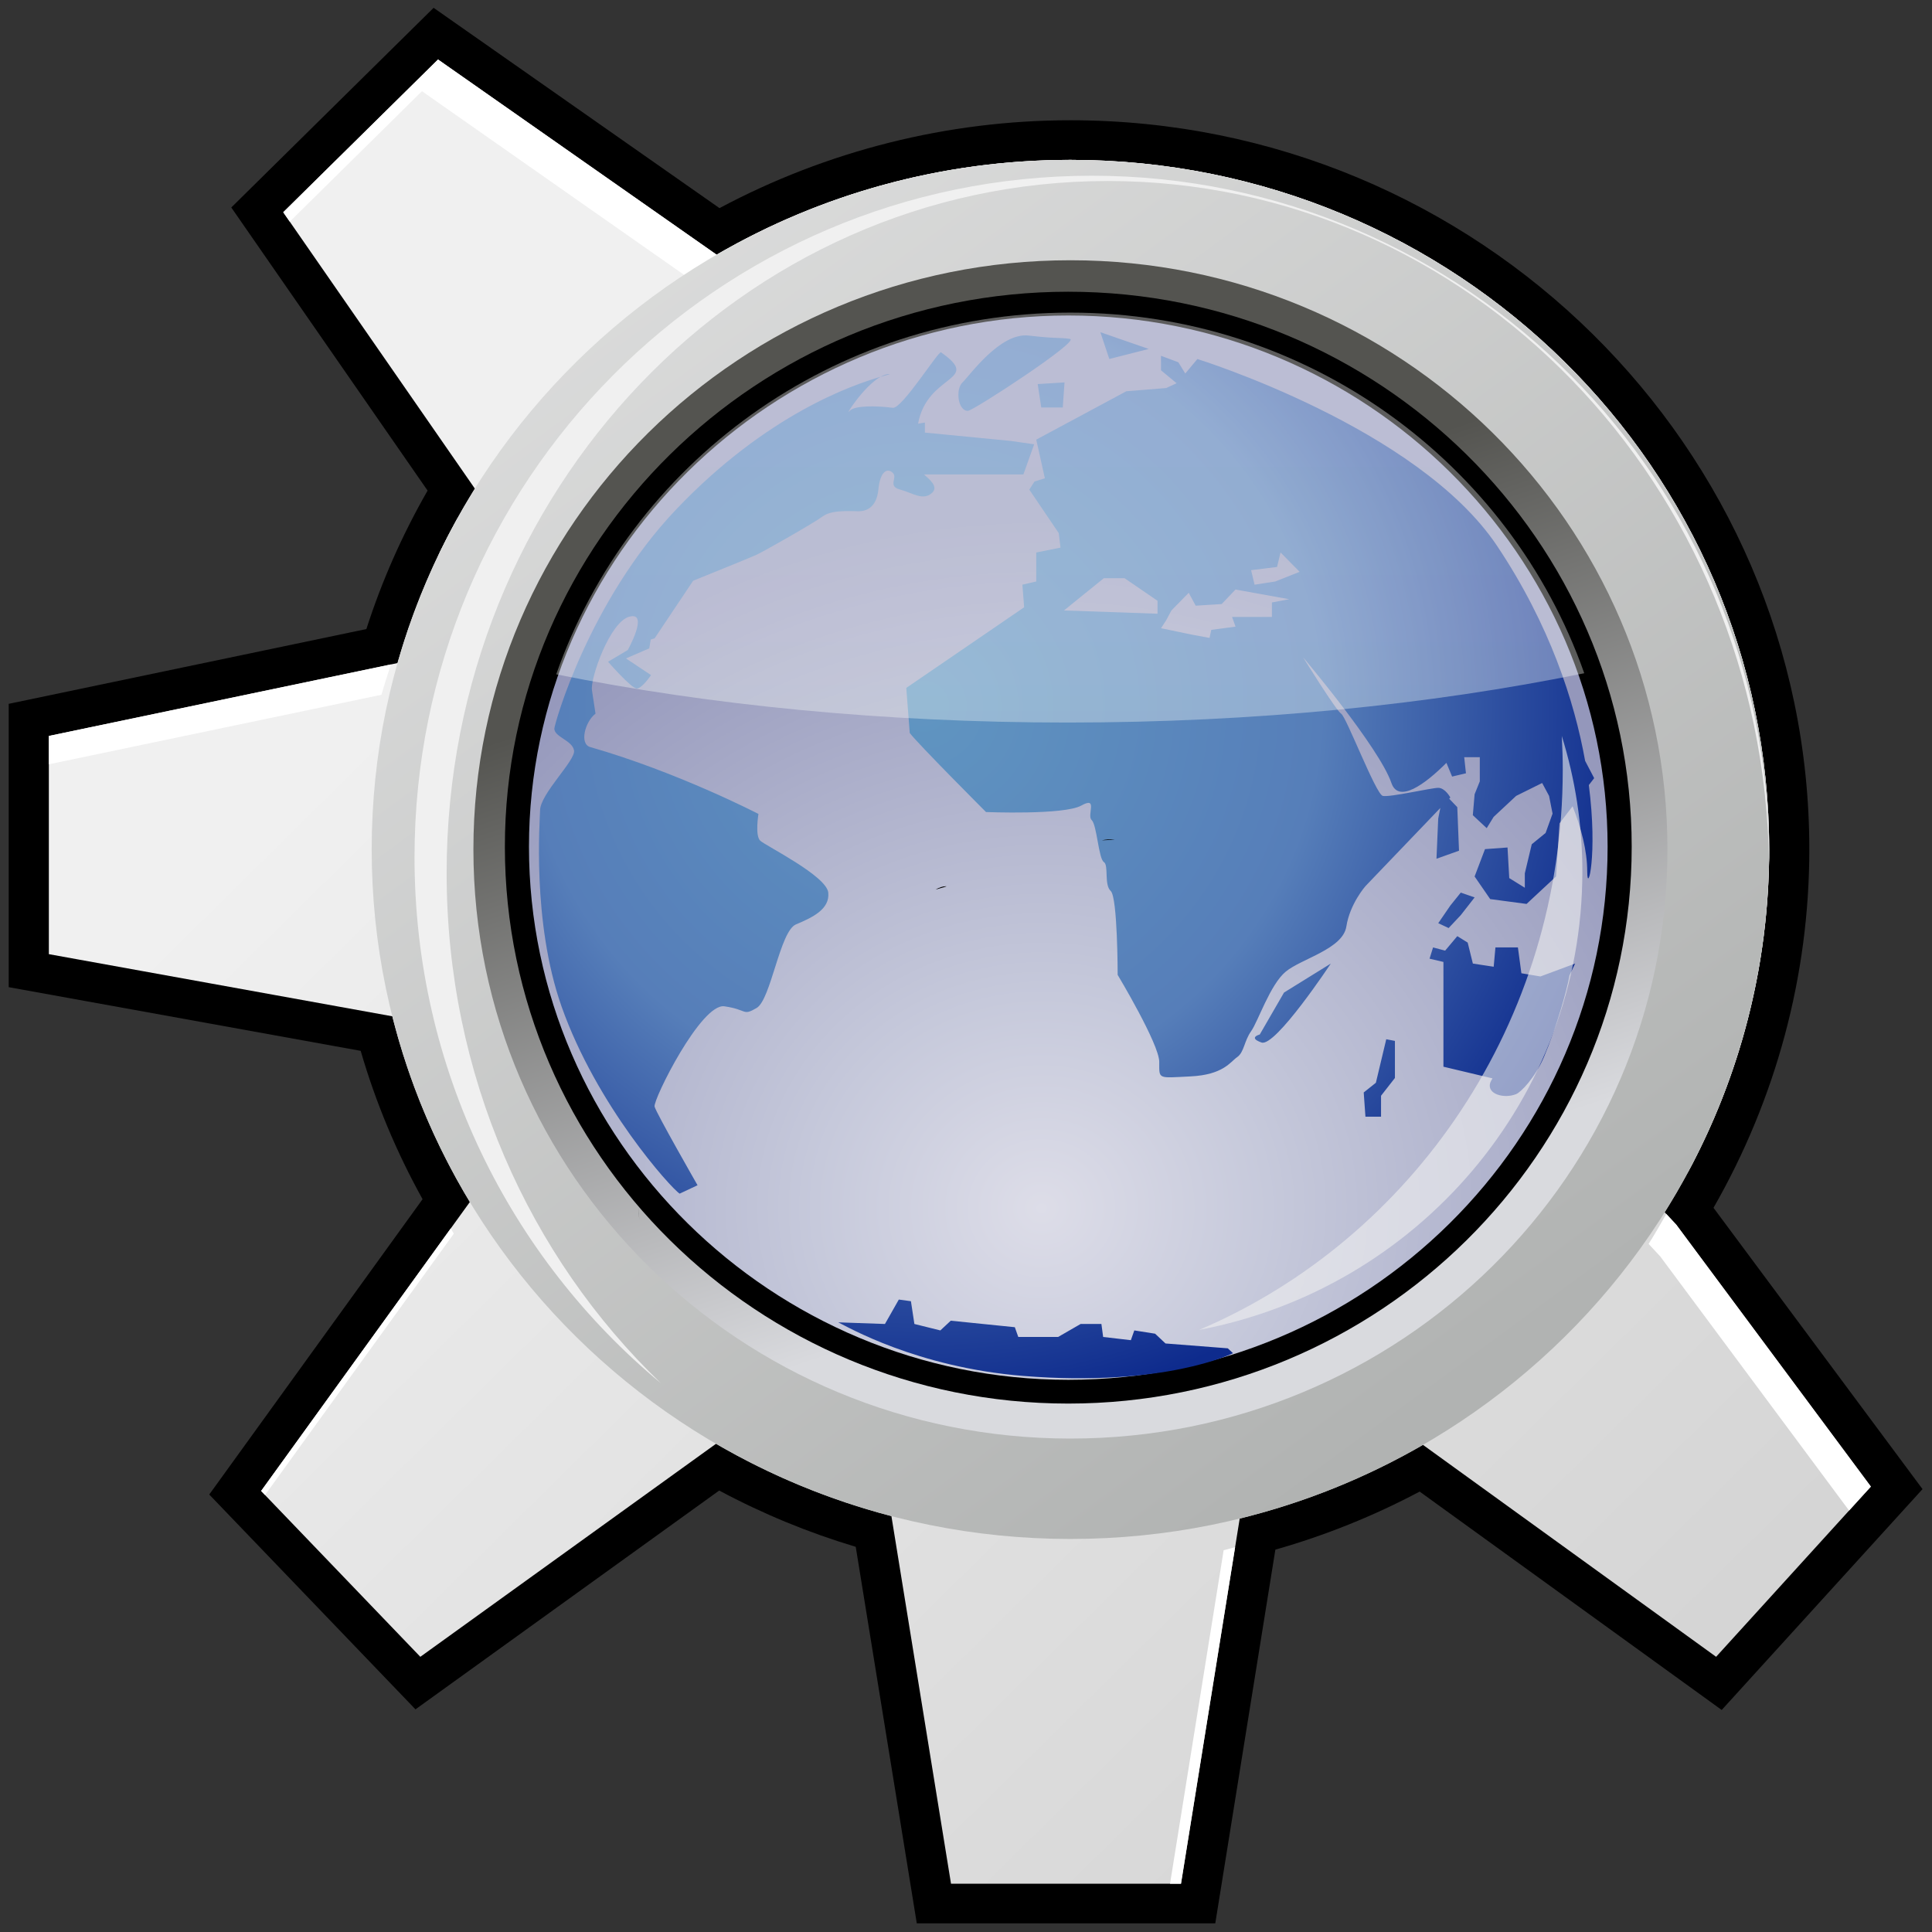 <?xml version="1.0" encoding="UTF-8" standalone="no"?>
<!-- Created with Sodipodi ("http://www.sodipodi.com/") -->
<svg
   xmlns:a="http://ns.adobe.com/AdobeSVGViewerExtensions/3.0/"
   xmlns:dc="http://purl.org/dc/elements/1.1/"
   xmlns:cc="http://creativecommons.org/ns#"
   xmlns:rdf="http://www.w3.org/1999/02/22-rdf-syntax-ns#"
   xmlns:svg="http://www.w3.org/2000/svg"
   xmlns="http://www.w3.org/2000/svg"
   xmlns:xlink="http://www.w3.org/1999/xlink"
   xmlns:sodipodi="http://sodipodi.sourceforge.net/DTD/sodipodi-0.dtd"
   xmlns:inkscape="http://www.inkscape.org/namespaces/inkscape"
   width="48pt"
   height="48pt"
   viewBox="0 0 256 256"
   style="overflow:visible;enable-background:new 0 0 256 256"
   xml:space="preserve"
   id="svg153"
   sodipodi:version="0.32"
   sodipodi:docname="setup_general.svg"
   sodipodi:docbase="/home/cschalle/gnome-themes-extras/Nuvola/icons/scalable/apps"
   inkscape:version="0.46"
   inkscape:output_extension="org.inkscape.output.svg.inkscape"
   inkscape:export-filename="D:\workspace\com.wwindows.office.ooxml.libs\src\com\joffice\ui\resources\images\tools\setup_general.png"
   inkscape:export-xdpi="36"
   inkscape:export-ydpi="36"><rect x="0" y="0" width="256" height="256" fill="#333333" stroke="none"/>
  <defs
   id="defs222"><inkscape:perspective
   sodipodi:type="inkscape:persp3d"
   inkscape:vp_x="0 : 30 : 1"
   inkscape:vp_y="0 : 1000 : 0"
   inkscape:vp_z="60 : 30 : 1"
   inkscape:persp3d-origin="30 : 20 : 1"
   id="perspective52" />
    
    
    <linearGradient
   y2="219.989"
   x2="218.908"
   y1="73.981"
   x1="72.899"
   gradientUnits="userSpaceOnUse"
   id="XMLID_1_">
      <stop
   id="stop160"
   style="stop-color:#F0F0F0"
   offset="0" />
      <stop
   id="stop161"
   style="stop-color:#D4D4D4"
   offset="1" />
      <a:midPointStop
   id="midPointStop162"
   style="stop-color:#F0F0F0"
   offset="0" />
      <a:midPointStop
   id="midPointStop163"
   style="stop-color:#F0F0F0"
   offset="0.5" />
      <a:midPointStop
   id="midPointStop164"
   style="stop-color:#D4D4D4"
   offset="1" />
    </linearGradient>
    
    
    <linearGradient
   gradientTransform="matrix(1,0,0,-1,56.2,421.1)"
   y2="243.077"
   x2="133.502"
   y1="457.87"
   x1="-26.216"
   gradientUnits="userSpaceOnUse"
   id="XMLID_2_">
      <stop
   id="stop168"
   style="stop-color:#F0F0F0"
   offset="0" />
      <stop
   id="stop169"
   style="stop-color:#B1B3B2"
   offset="1" />
      <a:midPointStop
   id="midPointStop170"
   style="stop-color:#F0F0F0"
   offset="0" />
      <a:midPointStop
   id="midPointStop171"
   style="stop-color:#F0F0F0"
   offset="0.5" />
      <a:midPointStop
   id="midPointStop172"
   style="stop-color:#B1B3B2"
   offset="1" />
    </linearGradient>
    
    
    <linearGradient
   gradientTransform="matrix(1,0,0,-1,56.2,421.1)"
   y2="261.29"
   x2="100.019"
   y1="343.67"
   x1="72.559"
   gradientUnits="userSpaceOnUse"
   id="XMLID_3_">
      <stop
   id="stop176"
   style="stop-color:#545450"
   offset="0" />
      <stop
   id="stop177"
   style="stop-color:#D9DADE"
   offset="1" />
      <a:midPointStop
   id="midPointStop178"
   style="stop-color:#545450"
   offset="0" />
      <a:midPointStop
   id="midPointStop179"
   style="stop-color:#545450"
   offset="0.5" />
      <a:midPointStop
   id="midPointStop180"
   style="stop-color:#D9DADE"
   offset="1" />
    </linearGradient>
    
    
    <radialGradient
   gradientUnits="userSpaceOnUse"
   gradientTransform="matrix(1.101,0,0,-1.043,241.215,627.925)"
   fy="452"
   fx="-95.179"
   r="84.68"
   cy="452"
   cx="-95.179"
   id="XMLID_4_">
      <stop
   id="stop184"
   style="stop-color:#DDDDE8"
   offset="0" />
      <stop
   id="stop185"
   style="stop-color:#C6C9DB"
   offset="0.303" />
      <stop
   id="stop186"
   style="stop-color:#9497BB"
   offset="1" />
      <a:midPointStop
   id="midPointStop187"
   style="stop-color:#DDDDE8"
   offset="0" />
      <a:midPointStop
   id="midPointStop188"
   style="stop-color:#DDDDE8"
   offset="0.5" />
      <a:midPointStop
   id="midPointStop189"
   style="stop-color:#C6C9DB"
   offset="0.303" />
      <a:midPointStop
   id="midPointStop190"
   style="stop-color:#C6C9DB"
   offset="0.5" />
      <a:midPointStop
   id="midPointStop191"
   style="stop-color:#9497BB"
   offset="1" />
    </radialGradient>
    
    <radialGradient
   gradientUnits="userSpaceOnUse"
   gradientTransform="matrix(1,0,0,-1,224.5,604.5)"
   fy="511.354"
   fx="-102.788"
   r="89.141"
   cy="511.354"
   cx="-102.788"
   id="XMLID_5_">
      <stop
   id="stop194"
   style="stop-color:#6095C1"
   offset="0" />
      <stop
   id="stop195"
   style="stop-color:#567EB9"
   offset="0.556" />
      <stop
   id="stop196"
   style="stop-color:#0E2B8D"
   offset="1" />
      <a:midPointStop
   id="midPointStop197"
   style="stop-color:#6095C1"
   offset="0" />
      <a:midPointStop
   id="midPointStop198"
   style="stop-color:#6095C1"
   offset="0.5" />
      <a:midPointStop
   id="midPointStop199"
   style="stop-color:#567EB9"
   offset="0.556" />
      <a:midPointStop
   id="midPointStop200"
   style="stop-color:#567EB9"
   offset="0.5" />
      <a:midPointStop
   id="midPointStop201"
   style="stop-color:#0E2B8D"
   offset="1" />
    </radialGradient>
    
    
    <linearGradient
   y2="127.196"
   x2="139.995"
   y1="49.196"
   x1="139.995"
   gradientUnits="userSpaceOnUse"
   id="XMLID_6_">
      <stop
   id="stop205"
   style="stop-color:#FFFFFF"
   offset="0" />
      <stop
   id="stop206"
   style="stop-color:#FDFEFD"
   offset="0.419" />
      <stop
   id="stop207"
   style="stop-color:#F6FBF7"
   offset="0.593" />
      <stop
   id="stop208"
   style="stop-color:#EAF7ED"
   offset="0.722" />
      <stop
   id="stop209"
   style="stop-color:#D8F0DF"
   offset="0.828" />
      <stop
   id="stop210"
   style="stop-color:#C1E7CC"
   offset="0.919" />
      <stop
   id="stop211"
   style="stop-color:#A6DCB5"
   offset="1" />
      <a:midPointStop
   id="midPointStop212"
   style="stop-color:#FFFFFF"
   offset="0" />
      <a:midPointStop
   id="midPointStop213"
   style="stop-color:#FFFFFF"
   offset="0.853" />
      <a:midPointStop
   id="midPointStop214"
   style="stop-color:#A6DCB5"
   offset="1" />
    </linearGradient>
    
    
    
    
    
    
  <linearGradient
   inkscape:collect="always"
   xlink:href="#XMLID_6_"
   id="linearGradient2456"
   gradientUnits="userSpaceOnUse"
   x1="139.995"
   y1="49.196"
   x2="139.995"
   y2="127.196" /><radialGradient
   inkscape:collect="always"
   xlink:href="#XMLID_5_"
   id="radialGradient2460"
   gradientUnits="userSpaceOnUse"
   gradientTransform="matrix(1,0,0,-1,224.5,604.5)"
   cx="-102.788"
   cy="511.354"
   fx="-102.788"
   fy="511.354"
   r="89.141" /><radialGradient
   inkscape:collect="always"
   xlink:href="#XMLID_4_"
   id="radialGradient2463"
   gradientUnits="userSpaceOnUse"
   gradientTransform="matrix(1.101,0,0,-1.043,241.215,627.925)"
   cx="-95.179"
   cy="452"
   fx="-95.179"
   fy="452"
   r="84.68" /><linearGradient
   inkscape:collect="always"
   xlink:href="#XMLID_3_"
   id="linearGradient2467"
   gradientUnits="userSpaceOnUse"
   gradientTransform="matrix(1,0,0,-1,56.2,421.1)"
   x1="72.559"
   y1="343.67"
   x2="100.019"
   y2="261.29" /><linearGradient
   inkscape:collect="always"
   xlink:href="#XMLID_2_"
   id="linearGradient2471"
   gradientUnits="userSpaceOnUse"
   gradientTransform="matrix(1,0,0,-1,56.2,421.1)"
   x1="-26.216"
   y1="457.87"
   x2="133.502"
   y2="243.077" /><linearGradient
   inkscape:collect="always"
   xlink:href="#XMLID_1_"
   id="linearGradient2475"
   gradientUnits="userSpaceOnUse"
   x1="72.899"
   y1="73.981"
   x2="218.908"
   y2="219.989" /><linearGradient
   inkscape:collect="always"
   xlink:href="#XMLID_1_"
   id="linearGradient2498"
   gradientUnits="userSpaceOnUse"
   x1="72.899"
   y1="73.981"
   x2="218.908"
   y2="219.989" /><linearGradient
   inkscape:collect="always"
   xlink:href="#XMLID_2_"
   id="linearGradient2500"
   gradientUnits="userSpaceOnUse"
   gradientTransform="matrix(1,0,0,-1,56.2,421.1)"
   x1="-26.216"
   y1="457.87"
   x2="133.502"
   y2="243.077" /><linearGradient
   inkscape:collect="always"
   xlink:href="#XMLID_3_"
   id="linearGradient2502"
   gradientUnits="userSpaceOnUse"
   gradientTransform="matrix(1,0,0,-1,56.2,421.1)"
   x1="72.559"
   y1="343.67"
   x2="100.019"
   y2="261.29" /><radialGradient
   inkscape:collect="always"
   xlink:href="#XMLID_4_"
   id="radialGradient2504"
   gradientUnits="userSpaceOnUse"
   gradientTransform="matrix(1.101,0,0,-1.043,241.215,627.925)"
   cx="-95.179"
   cy="452"
   fx="-95.179"
   fy="452"
   r="84.68" /><radialGradient
   inkscape:collect="always"
   xlink:href="#XMLID_5_"
   id="radialGradient2506"
   gradientUnits="userSpaceOnUse"
   gradientTransform="matrix(1,0,0,-1,224.5,604.5)"
   cx="-102.788"
   cy="511.354"
   fx="-102.788"
   fy="511.354"
   r="89.141" /><linearGradient
   inkscape:collect="always"
   xlink:href="#XMLID_6_"
   id="linearGradient2508"
   gradientUnits="userSpaceOnUse"
   x1="139.995"
   y1="49.196"
   x2="139.995"
   y2="127.196" /><linearGradient
   inkscape:collect="always"
   xlink:href="#XMLID_6_"
   id="linearGradient2515"
   gradientUnits="userSpaceOnUse"
   x1="139.995"
   y1="49.196"
   x2="139.995"
   y2="127.196"
   gradientTransform="translate(6.095,2.216)" /><radialGradient
   inkscape:collect="always"
   xlink:href="#XMLID_5_"
   id="radialGradient2519"
   gradientUnits="userSpaceOnUse"
   gradientTransform="matrix(1,0,0,-1,230.595,606.716)"
   cx="-102.788"
   cy="511.354"
   fx="-102.788"
   fy="511.354"
   r="89.141" /><radialGradient
   inkscape:collect="always"
   xlink:href="#XMLID_4_"
   id="radialGradient2522"
   gradientUnits="userSpaceOnUse"
   gradientTransform="matrix(1.101,0,0,-1.043,247.311,630.141)"
   cx="-95.179"
   cy="452"
   fx="-95.179"
   fy="452"
   r="84.68" /><linearGradient
   inkscape:collect="always"
   xlink:href="#XMLID_3_"
   id="linearGradient2526"
   gradientUnits="userSpaceOnUse"
   gradientTransform="matrix(1,0,0,-1,62.295,423.316)"
   x1="72.559"
   y1="343.67"
   x2="100.019"
   y2="261.29" /><linearGradient
   inkscape:collect="always"
   xlink:href="#XMLID_2_"
   id="linearGradient2530"
   gradientUnits="userSpaceOnUse"
   gradientTransform="matrix(1,0,0,-1,62.295,423.316)"
   x1="-26.216"
   y1="457.87"
   x2="133.502"
   y2="243.077" /><linearGradient
   inkscape:collect="always"
   xlink:href="#XMLID_1_"
   id="linearGradient2534"
   gradientUnits="userSpaceOnUse"
   x1="72.899"
   y1="73.981"
   x2="218.908"
   y2="219.989"
   gradientTransform="translate(6.095,2.216)" /><linearGradient
   inkscape:collect="always"
   xlink:href="#XMLID_1_"
   id="linearGradient2556"
   gradientUnits="userSpaceOnUse"
   gradientTransform="translate(6.095,2.216)"
   x1="72.899"
   y1="73.981"
   x2="218.908"
   y2="219.989" /><linearGradient
   inkscape:collect="always"
   xlink:href="#XMLID_2_"
   id="linearGradient2558"
   gradientUnits="userSpaceOnUse"
   gradientTransform="matrix(1,0,0,-1,62.295,423.316)"
   x1="-26.216"
   y1="457.87"
   x2="133.502"
   y2="243.077" /><linearGradient
   inkscape:collect="always"
   xlink:href="#XMLID_3_"
   id="linearGradient2560"
   gradientUnits="userSpaceOnUse"
   gradientTransform="matrix(1,0,0,-1,62.295,423.316)"
   x1="72.559"
   y1="343.67"
   x2="100.019"
   y2="261.29" /><radialGradient
   inkscape:collect="always"
   xlink:href="#XMLID_4_"
   id="radialGradient2562"
   gradientUnits="userSpaceOnUse"
   gradientTransform="matrix(1.101,0,0,-1.043,247.311,630.141)"
   cx="-95.179"
   cy="452"
   fx="-95.179"
   fy="452"
   r="84.68" /><radialGradient
   inkscape:collect="always"
   xlink:href="#XMLID_5_"
   id="radialGradient2564"
   gradientUnits="userSpaceOnUse"
   gradientTransform="matrix(1,0,0,-1,230.595,606.716)"
   cx="-102.788"
   cy="511.354"
   fx="-102.788"
   fy="511.354"
   r="89.141" /><linearGradient
   inkscape:collect="always"
   xlink:href="#XMLID_6_"
   id="linearGradient2566"
   gradientUnits="userSpaceOnUse"
   gradientTransform="translate(6.095,2.216)"
   x1="139.995"
   y1="49.196"
   x2="139.995"
   y2="127.196" /></defs>
  <sodipodi:namedview
   id="base"
   showgrid="false"
   inkscape:zoom="7.7"
   inkscape:cx="14.480519"
   inkscape:cy="29.373958"
   inkscape:window-width="1366"
   inkscape:window-height="718"
   inkscape:window-x="-8"
   inkscape:window-y="-8"
   inkscape:current-layer="svg153" />
  
  <path
   id="path218"
   style="stroke:none"
   d="" /><g
   id="g2539"
   transform="matrix(1.064,0,0,1.05,-13.627,-6.541)"><path
     style="stroke:none"
     d="M 63.821,10.203 L 41.611,32.413 C 41.611,32.413 63.035,63.724 66.058,68.142 C 62.911,73.695 60.359,79.544 58.435,85.613 C 53.469,86.665 13.891,95.05 13.891,95.05 L 13.891,130.805 C 13.891,130.805 52.474,137.878 57.724,138.841 C 59.592,145.348 62.173,151.615 65.433,157.562 C 62.287,161.974 38.866,194.831 38.866,194.831 L 64.549,221.941 C 64.549,221.941 97.947,197.559 102.373,194.329 C 107.797,197.267 113.488,199.644 119.377,201.432 C 120.238,206.816 126.979,248.947 126.979,248.947 L 164.152,248.947 C 164.152,248.947 170.769,207.239 171.635,201.786 C 177.867,199.988 183.882,197.536 189.604,194.461 C 194.006,197.687 227.22,222.02 227.22,222.02 L 252.229,194.149 C 252.229,194.149 227.34,160.207 226.198,158.648 C 233.983,144.885 238.131,129.344 238.131,113.423 C 238.131,62.685 196.852,21.406 146.112,21.406 C 130.811,21.406 115.787,25.26 102.409,32.494 C 98.044,29.394 66.807,7.216 66.807,7.216 L 63.821,10.203 z"
     id="path157" /><path
     style="fill:url(#linearGradient2556);stroke:none"
     d="M 226.523,215.31 L 245.796,193.831 L 221.565,160.785 L 220.118,159.209 C 228.365,145.909 233.131,130.224 233.131,113.422 C 233.131,65.364 194.173,26.405 146.112,26.405 C 130.035,26.405 114.979,30.771 102.056,38.374 L 67.357,13.738 L 48.081,33.014 L 71.947,67.894 C 67.777,74.672 64.511,82.062 62.315,89.902 L 18.891,99.102 L 18.891,126.639 L 61.667,134.482 C 63.744,142.836 67.027,150.711 71.321,157.916 L 45.326,194.382 L 65.153,215.311 L 101.979,188.427 C 108.729,192.406 116.061,195.502 123.819,197.553 L 131.242,243.948 L 159.882,243.948 L 167.195,197.863 C 175.312,195.842 182.978,192.684 190.015,188.565 L 226.523,215.31 z"
     id="path165" /><path
     style="fill:#ffffff;stroke:none"
     d="M 221.565,160.784 L 220.319,159.427 C 219.612,160.705 218.885,161.97 218.118,163.208 L 219.565,164.784 L 243.082,196.855 L 245.797,193.83 L 221.565,160.784 z M 68.943,161.252 L 45.327,194.381 L 45.813,194.894 L 69.322,161.915 C 69.192,161.696 69.072,161.472 68.943,161.252 z M 65.357,17.738 L 100.055,42.374 C 112.978,34.771 128.034,30.405 144.111,30.405 C 192.172,30.405 231.13,69.364 231.13,117.422 C 231.13,130.642 228.169,143.166 222.893,154.386 C 229.422,142.178 233.13,128.235 233.13,113.422 C 233.13,65.364 194.172,26.405 146.111,26.405 C 130.034,26.405 114.978,30.771 102.055,38.374 L 67.357,13.738 L 48.081,33.014 L 48.894,34.202 L 65.357,17.738 z M 69.947,71.894 L 69.779,71.648 C 68.9,73.251 68.069,74.882 67.289,76.544 C 68.131,74.967 69.013,73.413 69.947,71.894 z M 165.195,201.862 L 158.517,243.947 L 159.882,243.947 L 166.62,201.479 C 166.145,201.606 165.673,201.742 165.195,201.862 z M 60.315,93.903 C 60.676,92.613 61.077,91.341 61.495,90.077 L 18.891,99.103 L 18.891,102.679 L 60.315,93.903 z"
     id="path166" /><path
     style="fill:url(#linearGradient2558);stroke:none"
     d="M 146.112,26.405 C 194.173,26.405 233.131,65.364 233.131,113.422 C 233.131,161.48 194.173,200.44 146.112,200.44 C 98.055,200.44 59.096,161.48 59.096,113.422 C 59.096,65.364 98.054,26.405 146.112,26.405"
     id="path173" /><path
     style="fill:#f0f0f0;stroke:none"
     d="M 68.429,116.422 C 68.429,68.18 105.298,29.072 150.778,29.072 C 195.836,29.072 232.432,67.453 233.114,115.072 C 233.115,114.854 233.13,114.64 233.13,114.422 C 233.13,66.917 195.366,28.405 148.778,28.405 C 102.194,28.405 64.429,66.916 64.429,114.422 C 64.429,141.131 76.368,164.998 95.099,180.775 C 78.707,164.808 68.429,141.889 68.429,116.422 z"
     id="path174" /><path
     style="fill:url(#linearGradient2560);stroke:none"
     d="M 146.112,39.072 C 187.176,39.072 220.463,72.36 220.463,113.421 C 220.463,154.484 187.177,187.77 146.112,187.77 C 105.051,187.77 71.763,154.484 71.763,113.421 C 71.762,72.36 105.051,39.072 146.112,39.072"
     id="path181" /><path
     style="stroke:none"
     d="M 75.682,113.085 C 75.682,151.831 107.156,183.354 145.843,183.354 C 184.533,183.354 216.011,151.832 216.011,113.085 C 216.011,74.464 184.533,43.044 145.843,43.044 C 107.156,43.047 75.682,74.466 75.682,113.085 z"
     id="path182" /><path
     style="fill:url(#radialGradient2562);stroke:none"
     d="M 145.843,180.354 C 182.927,180.354 213.011,150.147 213.011,113.085 C 213.011,76.259 182.928,46.044 145.843,46.044 C 109.023,46.046 78.682,76.258 78.682,113.085 C 78.682,150.147 109.023,180.354 145.843,180.354 z"
     id="path192" /><path
     style="fill:url(#radialGradient2564);stroke:none"
     d="M 123.534,53.432 C 123.202,53.432 122.839,53.569 122.467,53.78 C 123.34,53.523 123.752,53.432 123.534,53.432 z M 145.159,57.652 L 145.377,54.489 L 142.038,54.699 L 142.48,57.652 L 145.159,57.652 L 145.159,57.652 z M 107.483,112.323 C 106.813,111.69 107.261,108.944 107.261,108.944 C 107.261,108.944 97.227,103.671 86.304,100.502 C 84.956,100.111 85.637,97.338 86.969,96.286 L 86.525,93.322 C 86.304,91.849 88.756,84.674 91.209,84.044 C 93.662,83.407 90.986,88.262 90.986,88.262 L 88.534,89.74 C 88.534,89.74 91.43,93.115 92.103,93.115 C 92.77,93.115 93.884,91.426 93.884,91.426 L 90.764,89.321 L 93.662,88.051 L 93.844,86.938 L 94.33,86.784 L 99.128,79.517 C 102.443,78.16 106.519,76.479 107.037,76.23 C 107.93,75.811 114.171,72.226 115.286,71.38 C 116.403,70.533 118.85,70.747 119.74,70.747 C 120.636,70.747 121.973,70.324 122.195,67.998 C 122.418,65.677 123.311,65.254 123.981,65.889 C 124.649,66.519 123.31,67.576 124.872,67.998 C 126.433,68.422 127.768,69.477 128.885,68.422 C 129.7,67.648 128.61,66.769 127.875,66.104 L 140.253,66.104 L 141.593,62.298 L 138.695,61.876 L 127.989,60.821 L 127.989,59.554 L 127.136,59.698 C 128.295,53.33 135.179,54.379 129.997,50.693 C 129.682,50.467 125.148,57.837 123.996,57.694 C 121.906,57.418 119.205,57.397 118.628,58.076 C 117.869,58.973 120.338,54.989 122.466,53.78 C 119.071,54.781 108.344,58.45 97.004,70.53 C 86.163,82.079 81.842,97.636 81.842,98.18 C 81.842,99.234 84.073,99.658 84.296,100.926 C 84.518,102.187 80.062,106.412 80.062,108.523 C 80.062,109.495 79.009,122.505 82.733,133.222 C 87.084,145.73 96.368,156.174 97.448,156.862 L 99.676,155.802 C 99.676,155.802 94.549,146.729 94.327,145.881 C 94.105,145.04 100.123,132.796 103.022,133.222 C 105.918,133.637 105.252,134.488 107.035,133.431 C 108.818,132.377 109.932,123.719 111.938,122.881 C 113.946,122.032 116.174,120.979 115.955,118.868 C 115.729,116.751 108.15,112.956 107.483,112.323 z M 155.86,50.266 L 149.842,48.153 L 150.956,51.533 L 155.86,50.266 z M 133.342,58.076 C 134.013,58.076 147.389,49.214 146.05,49 C 144.715,48.791 144.49,49 140.919,48.578 C 137.355,48.155 133.561,53.644 132.673,54.49 C 131.783,55.336 132.082,58.076 133.342,58.076 z M 194.723,121.718 L 196.45,119.479 L 194.723,118.871 L 193.429,120.5 L 191.919,122.732 L 193.213,123.345 L 194.723,121.718 z M 202.273,129.046 L 201.84,125.79 L 199.041,125.79 L 198.824,128.228 L 196.23,127.827 L 195.586,125.179 L 194.292,124.367 L 192.778,126.195 L 191.272,125.791 L 190.837,127.21 L 192.565,127.623 L 192.565,140.843 L 198.671,142.314 C 198.531,142.559 198.425,142.763 198.39,142.875 C 197.954,144.302 200.114,144.917 201.621,144.302 C 202.185,144.076 203.96,142.282 205.075,139.628 C 206.63,135.931 207.988,131.05 208.261,129.323 L 208.96,127.829 L 204.644,129.454 L 202.27,129.05 L 202.273,129.046 z M 211.337,104.429 L 210.211,102.247 C 208.876,94.723 205.815,85.087 199.257,75.134 C 189.386,60.17 161.922,51.539 161.922,51.539 L 160.415,53.366 L 159.551,51.947 L 157.392,51.13 L 157.392,52.961 L 159.336,54.591 L 158.041,55.2 L 153.077,55.605 L 141.857,61.71 L 142.932,66.591 L 141.636,67.001 L 140.993,68.016 L 144.66,73.506 L 144.877,75.34 L 141.856,75.949 L 141.856,79.609 L 140.131,80.015 L 140.348,82.865 L 125.672,93.041 L 126.103,98.731 C 127.18,100.157 135.6,108.704 135.6,108.704 C 135.6,108.704 145.306,109.105 147.465,107.888 C 149.623,106.668 148.112,109.107 148.761,109.718 C 149.407,110.333 149.623,114.599 150.269,115.009 C 150.915,115.414 150.269,117.853 151.132,118.672 C 151.995,119.48 151.995,129.253 151.995,129.253 C 151.995,129.253 157.174,137.994 157.174,140.235 C 157.174,142.472 156.958,142.268 161.06,142.067 C 165.16,141.863 166.021,140.235 166.882,139.628 C 167.749,139.016 167.749,137.592 168.612,136.369 C 169.477,135.146 170.982,130.471 172.927,128.845 C 174.867,127.213 180.046,125.992 180.476,123.148 C 180.908,120.299 182.849,118.06 182.849,118.06 L 192.179,108.191 L 191.916,109.519 L 191.699,114.6 L 194.505,113.585 L 194.29,108.089 L 193.281,107.023 L 193.426,106.869 C 193.426,106.869 192.777,105.651 191.916,105.651 C 191.053,105.651 185.871,106.869 185.011,106.668 C 184.147,106.463 180.476,96.698 179.829,96.295 C 179.182,95.887 175.084,89.172 175.084,89.172 C 175.084,89.172 184.577,100.566 186.087,105.039 C 186.964,107.644 190.257,105.219 192.937,102.499 L 193.645,104.228 L 195.369,103.816 L 195.153,101.783 L 197.094,101.783 L 197.094,104.835 L 196.447,106.463 L 196.225,109.106 L 197.954,110.737 L 198.82,109.315 L 201.619,106.668 L 204.859,105.04 L 205.722,106.668 L 206.155,108.907 L 205.289,111.346 L 203.564,112.771 L 202.701,116.434 L 202.701,118.26 L 200.762,117.041 L 200.546,113.179 L 197.741,113.385 L 196.447,116.837 L 198.389,119.691 L 202.918,120.301 L 206.589,116.837 L 207.019,110.13 L 208.651,107.975 C 209.714,110.708 210.473,113.569 210.473,116.233 C 210.473,119.154 211.808,114.209 210.672,105.302 L 211.337,104.429 z M 156.96,83.679 L 145.309,83.266 L 150.269,79.199 L 152.86,79.199 L 156.96,82.044 L 156.96,83.679 z M 171.204,82.256 L 171.204,84.087 L 166.242,84.087 L 166.673,85.308 L 163.65,85.719 L 163.436,86.732 L 161.279,86.328 L 157.393,85.51 L 158.041,84.495 L 158.689,83.269 L 160.845,81.035 L 161.709,82.664 L 164.947,82.459 L 166.672,80.627 L 173.359,81.848 L 171.204,82.258 L 171.204,82.256 L 171.204,82.256 z M 171.632,79.609 L 169.045,80.015 L 168.614,78.182 L 171.846,77.777 L 172.281,75.947 L 174.658,78.391 L 171.632,79.606 L 171.632,79.609 z M 184.15,142.871 L 182.637,144.092 L 182.852,147.149 L 184.795,147.149 L 184.795,144.507 L 186.524,142.265 L 186.524,137.587 L 185.444,137.378 L 184.152,142.871 L 184.15,142.871 z M 169.696,136.776 C 169.696,136.776 168.184,137.174 169.909,137.79 C 171.633,138.403 178.539,127.827 178.539,127.827 L 172.713,131.484 L 169.693,136.776 L 169.696,136.776 L 169.696,136.776 z M 157.949,175.765 L 156.659,174.536 L 154.068,174.122 L 153.638,175.354 L 150.188,174.948 L 149.971,173.309 L 147.383,173.309 L 144.579,174.948 L 139.619,174.948 L 139.189,173.717 L 131.21,172.895 L 129.914,174.123 L 126.681,173.31 L 126.25,170.437 L 124.741,170.228 L 123.015,173.31 L 117.194,173.103 C 118.234,173.596 126.93,178.783 140.264,179.869 C 157.948,181.298 166.36,176.998 166.36,176.998 L 165.713,176.382 L 157.948,175.769 L 157.948,175.765 L 157.949,175.765 z"
     id="path202" /><path
     style="opacity:0.6;fill:#f0f0f0;stroke:none"
     d="M 209.867,116.227 C 209.867,110.273 208.966,104.527 207.306,99.108 C 207.381,100.525 207.425,101.95 207.425,103.386 C 207.425,135.257 188.729,162.562 162.154,174.053 C 189.291,168.846 209.867,144.906 209.867,116.227 z"
     id="path203" /><path
     style="opacity:0.36;fill:url(#linearGradient2566);stroke:none"
     d="M 82.077,91.326 C 101.131,95.212 122.788,97.411 145.762,97.411 C 168.999,97.411 190.89,95.16 210.102,91.19 C 200.9,64.702 175.736,45.68 146.112,45.68 C 116.44,45.68 91.241,64.767 82.077,91.326 z"
     id="path215" /><path
     style="fill:none;stroke:none"
     d="M 92.337,158.55 C 92.327,158.201 92.3,157.858 92.3,157.506 C 92.3,156.405 92.376,155.317 92.483,154.235 C 90.512,156.933 88.968,161.938 89.16,163.216 L 89.667,166.624 C 88.143,167.838 87.366,171.031 88.906,171.482 C 91.538,172.252 94.116,173.129 96.56,174.038 C 94.243,169.694 92.805,165.04 92.415,160.185 C 91.855,159.566 91.449,159.089 91.449,159.089 L 92.335,158.547 L 92.337,158.55 z"
     id="path216" /><path
     style="stroke:none"
     d="M 92.418,160.188 C 92.374,159.646 92.356,159.098 92.337,158.55"
     id="path217" /><path
     style="stroke:none"
     d="M 151.523,112.178 C 151.024,112.119 150.524,112.163 150.023,112.279 C 150.553,112.244 151.083,112.216 151.614,112.191 C 151.58,112.187 151.558,112.183 151.523,112.178 z"
     id="path219" /><path
     style="stroke:none"
     d="M 130.599,118.071 C 130.198,118.071 129.758,118.236 129.311,118.491 C 130.363,118.18 130.861,118.071 130.599,118.071 z"
     id="path220" /></g>
</svg>